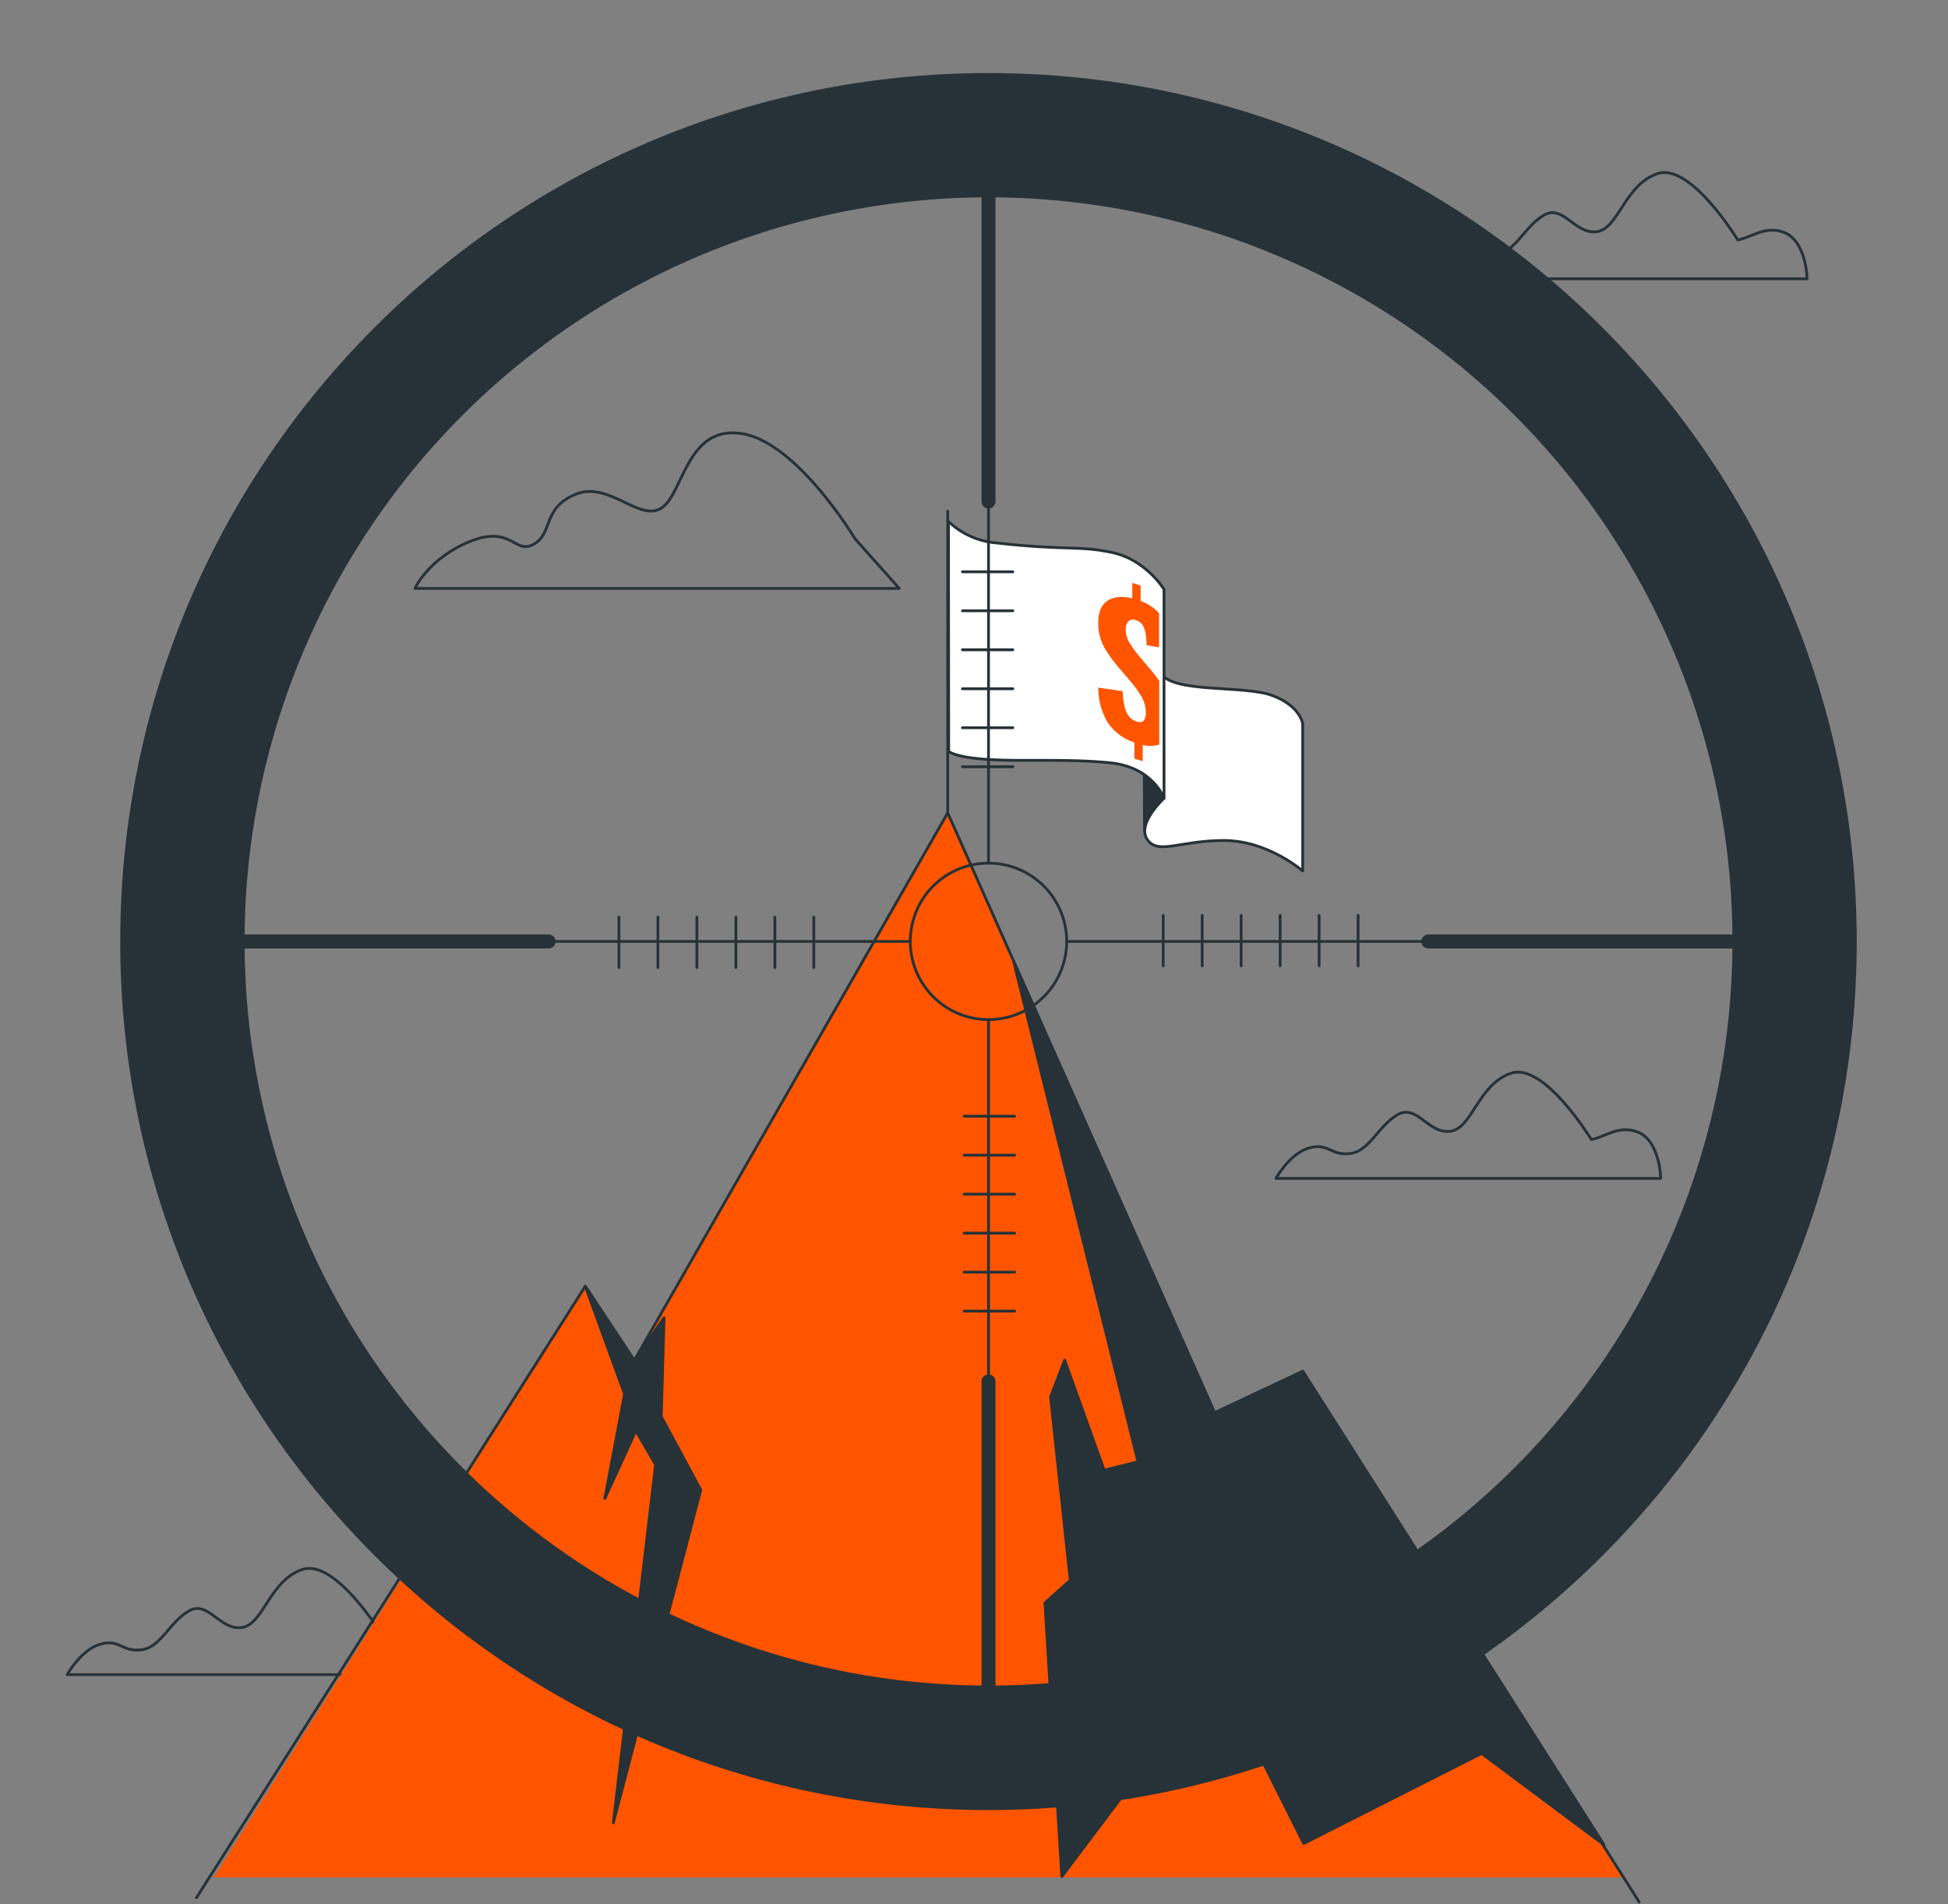 <svg width="264" height="258" viewBox="0 0 264 258" fill="none" xmlns="http://www.w3.org/2000/svg">
<rect x="0" y="0" width="264" height="258" fill="#808080" stroke="none"/>
<path d="M115.877 73.001C115.877 73.001 108.009 59.867 100.495 58.743C92.981 57.619 92.626 66.993 89.614 68.859C86.602 70.725 82.488 65.11 77.98 66.982C73.473 68.853 74.979 72.237 72.36 73.726C69.741 75.215 69.359 71.101 63.733 73.349C58.108 75.597 56.23 79.728 56.23 79.728H121.879L115.877 73.001Z" stroke="#263238" stroke-width="0.378" stroke-linecap="round" stroke-linejoin="round"/>
<path d="M215.667 154.409C215.667 154.409 209.289 143.905 204.787 145.416C200.285 146.928 199.538 152.919 196.536 153.285C193.535 153.65 192.04 149.53 189.405 151.037C186.769 152.543 185.656 155.915 183.031 156.291C180.407 156.668 180.03 154.791 177.411 155.538C174.792 156.286 172.915 159.669 172.915 159.669H225.064C225.064 159.669 224.991 154.307 221.692 153.29C219.247 152.52 217.545 154.032 215.667 154.409Z" stroke="#263238" stroke-width="0.378" stroke-linecap="round" stroke-linejoin="round"/>
<path d="M235.512 32.519C235.512 32.519 229.133 22.015 224.631 23.527C220.13 25.039 219.376 31.03 216.375 31.395C213.374 31.76 211.879 27.641 209.249 29.147C206.619 30.653 205.5 34.025 202.87 34.402C200.24 34.778 199.869 32.901 197.25 33.649C194.631 34.396 192.754 37.779 192.754 37.779H244.903C244.903 37.779 244.83 32.418 241.531 31.401C239.092 30.648 237.389 32.142 235.512 32.519Z" stroke="#263238" stroke-width="0.378" stroke-linecap="round" stroke-linejoin="round"/>
<path d="M51.858 221.648C51.858 221.648 45.479 211.144 40.977 212.656C36.475 214.167 35.728 220.159 32.727 220.524C29.726 220.889 28.23 216.77 25.595 218.276C22.959 219.782 21.846 223.154 19.216 223.531C16.586 223.907 16.215 222.03 13.596 222.778C10.977 223.525 9.1 226.903 9.1 226.903H61.255C61.255 226.903 61.181 221.547 57.882 220.529C55.438 219.765 53.735 221.26 51.858 221.648Z" stroke="#263238" stroke-width="0.378" stroke-linecap="round" stroke-linejoin="round"/>
<path d="M128.438 110.139V69.269" stroke="#263238" stroke-width="0.378" stroke-linecap="round" stroke-linejoin="round"/>
<path d="M155.111 112.545L155.055 100.315L157.713 108.184C157.713 108.184 155.268 111.41 155.111 112.545Z" fill="#263238" stroke="#263238" stroke-width="0.378" stroke-linecap="round" stroke-linejoin="round"/>
<path d="M157.724 108.189C157.724 108.189 154.026 111.606 155.476 113.742C156.926 115.878 159.887 113.883 165.867 113.883C171.847 113.883 176.546 118.013 176.546 118.013V98.079C176.546 98.079 176.259 95.662 172.42 94.234C168.582 92.807 159.033 93.954 157.325 91.245C155.616 88.536 156.763 83.983 156.763 83.983C156.763 83.983 153.632 90.25 154.768 95.089C155.903 99.928 157.724 108.189 157.724 108.189Z" fill="white" stroke="#263238" stroke-width="0.378" stroke-linecap="round" stroke-linejoin="round"/>
<path d="M128.539 70.658C130.267 72.306 132.501 73.324 134.879 73.547C144.433 74.637 146.226 73.879 150.778 74.873C155.33 75.868 157.753 79.858 157.753 79.858V108.189C157.753 108.189 156.331 103.918 150.351 103.345C144.371 102.772 138.964 103.204 134.12 102.918C129.275 102.631 128.567 101.794 128.567 101.794L128.539 70.658Z" fill="white" stroke="#263238" stroke-width="0.378" stroke-linecap="round" stroke-linejoin="round"/>
<path d="M157.106 100.883V92.262C156.819 91.852 156.515 91.441 156.195 91.048L154.251 88.744C153.828 88.222 153.436 87.675 153.076 87.108C152.727 86.537 152.55 85.878 152.564 85.209C152.55 84.847 152.67 84.492 152.902 84.214C153.029 84.085 153.192 83.998 153.369 83.963C153.546 83.928 153.73 83.947 153.896 84.017C154.28 84.107 154.615 84.338 154.835 84.663C155.054 85.024 155.198 85.426 155.257 85.844C155.339 86.366 155.386 86.894 155.397 87.423L157.083 87.71V83.107C156.954 82.955 156.808 82.803 156.656 82.657C156.053 82.113 155.348 81.695 154.582 81.426V79.341L153.458 78.981V81.072C152.053 80.735 150.929 80.844 150.086 81.398C149.243 81.953 148.825 82.966 148.833 84.439C148.822 85.148 148.929 85.854 149.147 86.529C149.356 87.153 149.643 87.748 150.002 88.3C150.379 88.882 150.786 89.445 151.221 89.986L153.216 92.329C153.787 92.981 154.294 93.687 154.728 94.437C155.101 95.101 155.295 95.85 155.29 96.612C155.306 96.963 155.212 97.311 155.02 97.607C154.841 97.865 154.509 97.916 154.02 97.758C153.61 97.635 153.25 97.385 152.992 97.045C152.696 96.64 152.493 96.176 152.396 95.684C152.247 95.016 152.164 94.335 152.149 93.65L148.844 93.167C148.828 94.836 149.273 96.478 150.131 97.91C150.998 99.186 152.269 100.134 153.739 100.602V102.783L154.863 103.137V100.934C155.6 101.128 156.378 101.111 157.106 100.883Z" fill="#FF5500"/>
<path d="M220.04 254.385L176.557 185.803L164.608 191.417L128.437 110.139L85.955 184.324L79.317 174.276L28.961 254.385H220.04Z" fill="#FF5500"/>
<path d="M26.623 257.128L79.317 174.276L85.955 184.324L128.437 110.139L164.609 191.417L176.557 185.803L222.148 257.712" stroke="#263238" stroke-width="0.378" stroke-linecap="round" stroke-linejoin="round"/>
<path d="M79.317 174.275L84.645 188.882L81.97 203.028L86.174 193.85L88.849 198.442L83.117 246.994L94.969 201.881L89.614 191.939L89.996 178.558L85.955 184.324L79.317 174.275Z" fill="#263238" stroke="#263238" stroke-width="0.378" stroke-linecap="round" stroke-linejoin="round"/>
<path d="M137.401 130.388L154.228 198.06L149.636 199.206L144.286 184.296L142.375 189.264L145.05 214.116L141.611 217.174L143.904 254.255L164.929 226.351L176.686 249.782L200.791 237.575L217.381 249.956L176.557 185.802L164.608 191.417L137.401 130.388Z" fill="#263238" stroke="#263238" stroke-width="0.378" stroke-linecap="round" stroke-linejoin="round"/>
<path d="M144.276 130.006C145.631 124.311 142.114 118.596 136.419 117.24C130.724 115.884 125.009 119.402 123.653 125.097C122.297 130.792 125.815 136.507 131.51 137.863C137.205 139.218 142.92 135.701 144.276 130.006Z" stroke="#263238" stroke-width="0.378" stroke-linecap="round" stroke-linejoin="round"/>
<path d="M74.36 127.562H123.368" stroke="#263238" stroke-width="0.378" stroke-linecap="round" stroke-linejoin="round"/>
<path d="M26.195 127.562H74.36" stroke="#263238" stroke-width="1.889" stroke-linecap="round" stroke-linejoin="round"/>
<path d="M83.881 124.269V131.097" stroke="#263238" stroke-width="0.378" stroke-linecap="round" stroke-linejoin="round"/>
<path d="M89.163 124.269V131.097" stroke="#263238" stroke-width="0.378" stroke-linecap="round" stroke-linejoin="round"/>
<path d="M94.446 124.269V131.097" stroke="#263238" stroke-width="0.378" stroke-linecap="round" stroke-linejoin="round"/>
<path d="M99.73 124.269V131.097" stroke="#263238" stroke-width="0.378" stroke-linecap="round" stroke-linejoin="round"/>
<path d="M105.013 124.269V131.097" stroke="#263238" stroke-width="0.378" stroke-linecap="round" stroke-linejoin="round"/>
<path d="M110.29 124.269V131.097" stroke="#263238" stroke-width="0.378" stroke-linecap="round" stroke-linejoin="round"/>
<path d="M133.967 67.954V116.962" stroke="#263238" stroke-width="0.378" stroke-linecap="round" stroke-linejoin="round"/>
<path d="M133.967 19.79V67.955" stroke="#263238" stroke-width="1.889" stroke-linecap="round" stroke-linejoin="round"/>
<path d="M137.261 77.475H130.433" stroke="#263238" stroke-width="0.378" stroke-linecap="round" stroke-linejoin="round"/>
<path d="M137.261 82.758H130.433" stroke="#263238" stroke-width="0.378" stroke-linecap="round" stroke-linejoin="round"/>
<path d="M137.261 88.041H130.433" stroke="#263238" stroke-width="0.378" stroke-linecap="round" stroke-linejoin="round"/>
<path d="M137.261 93.323H130.433" stroke="#263238" stroke-width="0.378" stroke-linecap="round" stroke-linejoin="round"/>
<path d="M137.261 98.606H130.433" stroke="#263238" stroke-width="0.378" stroke-linecap="round" stroke-linejoin="round"/>
<path d="M137.261 103.89H130.433" stroke="#263238" stroke-width="0.378" stroke-linecap="round" stroke-linejoin="round"/>
<path d="M193.574 127.562H144.566" stroke="#263238" stroke-width="0.378" stroke-linecap="round" stroke-linejoin="round"/>
<path d="M241.739 127.562H193.574" stroke="#263238" stroke-width="1.889" stroke-linecap="round" stroke-linejoin="round"/>
<path d="M184.054 130.86V124.026" stroke="#263238" stroke-width="0.378" stroke-linecap="round" stroke-linejoin="round"/>
<path d="M178.771 130.86V124.026" stroke="#263238" stroke-width="0.378" stroke-linecap="round" stroke-linejoin="round"/>
<path d="M173.488 130.86V124.026" stroke="#263238" stroke-width="0.378" stroke-linecap="round" stroke-linejoin="round"/>
<path d="M168.205 130.86V124.026" stroke="#263238" stroke-width="0.378" stroke-linecap="round" stroke-linejoin="round"/>
<path d="M162.922 130.86V124.026" stroke="#263238" stroke-width="0.378" stroke-linecap="round" stroke-linejoin="round"/>
<path d="M157.64 130.86V124.026" stroke="#263238" stroke-width="0.378" stroke-linecap="round" stroke-linejoin="round"/>
<path d="M133.967 187.169V138.161" stroke="#263238" stroke-width="0.378" stroke-linecap="round" stroke-linejoin="round"/>
<path d="M133.967 235.333V187.169" stroke="#263238" stroke-width="1.889" stroke-linecap="round" stroke-linejoin="round"/>
<path d="M130.668 177.648H137.502" stroke="#263238" stroke-width="0.378" stroke-linecap="round" stroke-linejoin="round"/>
<path d="M130.668 172.365H137.502" stroke="#263238" stroke-width="0.378" stroke-linecap="round" stroke-linejoin="round"/>
<path d="M130.668 167.082H137.502" stroke="#263238" stroke-width="0.378" stroke-linecap="round" stroke-linejoin="round"/>
<path d="M130.668 161.8H137.502" stroke="#263238" stroke-width="0.378" stroke-linecap="round" stroke-linejoin="round"/>
<path d="M130.668 156.517H137.502" stroke="#263238" stroke-width="0.378" stroke-linecap="round" stroke-linejoin="round"/>
<path d="M130.668 151.239H137.502" stroke="#263238" stroke-width="0.378" stroke-linecap="round" stroke-linejoin="round"/>
<path d="M133.967 9.898C68.982 9.898 16.293 62.598 16.293 127.562C16.293 192.525 68.982 245.253 133.967 245.253C198.953 245.253 251.63 192.575 251.63 127.59C251.63 62.604 198.947 9.898 133.967 9.898ZM133.967 228.387C114.026 228.387 94.532 222.473 77.952 211.395C61.371 200.316 48.448 184.569 40.817 166.146C33.186 147.722 31.189 127.45 35.08 107.892C38.97 88.333 48.572 70.368 62.673 56.267C76.774 42.167 94.739 32.564 114.297 28.674C133.855 24.783 154.128 26.78 172.551 34.411C190.975 42.042 206.722 54.965 217.8 71.546C228.879 88.127 234.793 107.62 234.793 127.562C234.793 140.803 232.186 153.914 227.119 166.147C222.053 178.381 214.626 189.496 205.263 198.859C195.901 208.222 184.786 215.65 172.553 220.717C160.32 225.784 147.208 228.392 133.967 228.392V228.387Z" fill="#263238"/>
</svg>
